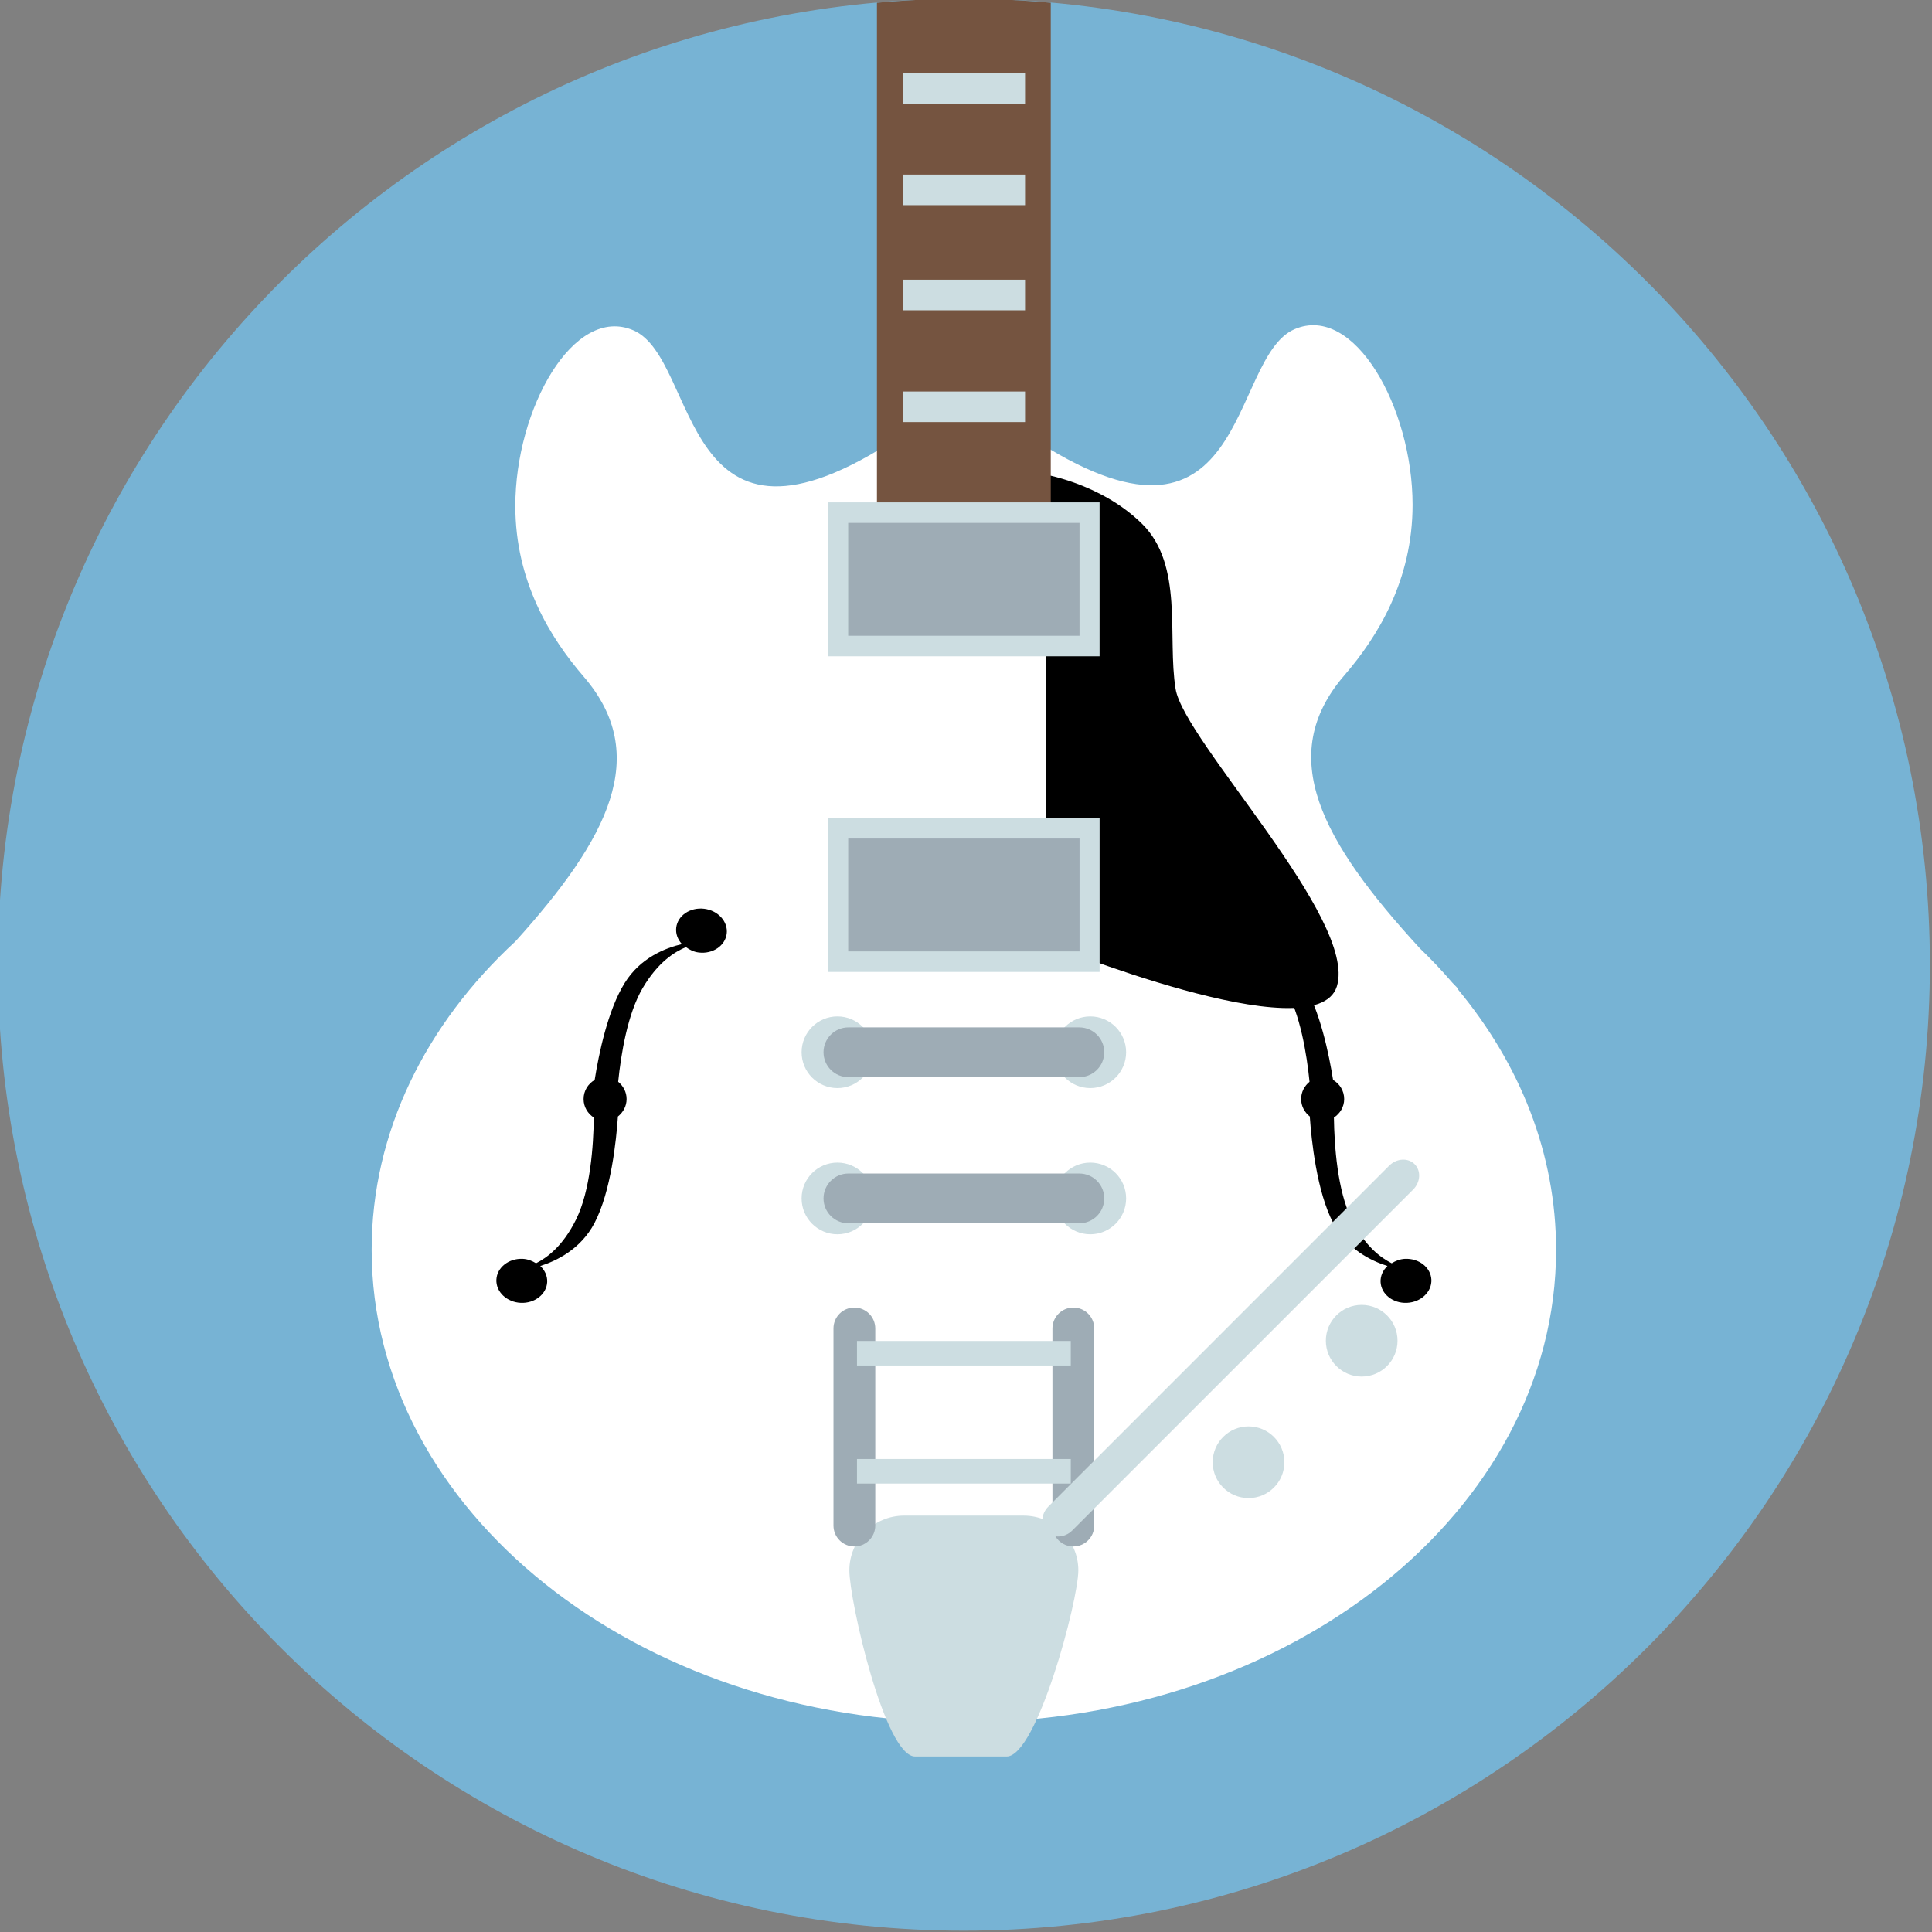<svg width="512" height="512" xmlns="http://www.w3.org/2000/svg">

 <rect width="100%" height="100%" fill="#808080" stroke="none"/>

 <g>
  <title>background</title>
  <rect fill="none" id="canvas_background" height="402" width="582" y="-1" x="-1"/>
 </g>
 <g>
  <title>Layer 1</title>
  <path id="svg_2" fill="#77b3d4" d="m511.436,255.65c0,141.383 -114.623,255.997 -256.005,255.997s-255.995,-114.614 -255.995,-255.997c0,-141.383 114.613,-256.002 255.995,-256.002s256.005,114.619 256.005,256.002z"/>
  <path id="svg_4" fill="#ffffff" d="m386.246,262.048c0.116,0.019 0.228,0.027 0.228,0.027c-0.548,-0.557 -1.039,-1.086 -1.573,-1.634c-2.707,-3.147 -5.576,-6.198 -8.631,-9.127c-26.002,-28.338 -38.43,-50.965 -20.009,-72.33c8.881,-10.288 18.087,-25.265 18.087,-45.209c0,-25.692 -15.427,-53.398 -31.299,-46.527c-17.66,7.642 -11.755,67.214 -70.464,28.231c-5.162,-3.44 -12.266,11.843 -17.159,32.308c-4.907,-20.316 -11.955,-35.432 -17.098,-32.015c-58.709,38.988 -52.799,-20.585 -70.459,-28.226c-15.873,-6.871 -31.304,20.835 -31.304,46.532c0,19.939 9.211,34.917 18.092,45.204c17.953,20.822 6.625,42.846 -18.045,70.172c-23.737,21.945 -38.119,50.497 -38.119,81.759c0,69.155 70.269,125.218 156.948,125.218c86.665,0 156.934,-56.063 156.934,-125.218c-0.001,-25.572 -9.634,-49.347 -26.129,-69.165z"/>
  <path id="svg_5" d="m277.116,249.884l0,-109.341l-1.114,-14.967c0,0 15.557,2.303 26.647,13.231c11.101,10.938 6.662,29.926 8.891,43.742c2.21,13.807 48.296,61.002 42.743,78.848c-5.548,17.837 -77.167,-11.513 -77.167,-11.513z"/>
  <path id="svg_7" fill="#CCDDE1" d="m285.77,416.156c0,8.013 -10.979,49.331 -18.992,49.331l-24.271,0c-8.018,0 -17.414,-41.318 -17.414,-49.331l0,0c0,-8.009 6.495,-14.499 14.512,-14.499l31.648,0c8.013,0 14.517,6.49 14.517,14.499l0,0z"/>
  <path id="svg_10" fill="#9EACB5" d="m226.42,346.519c-3.068,0 -5.538,2.479 -5.538,5.538l0,52.229c0,3.064 2.47,5.543 5.538,5.543c3.05,0 5.539,-2.479 5.539,-5.543l0,-52.229c-0.001,-3.06 -2.489,-5.538 -5.539,-5.538z"/>
  <path id="svg_11" fill="#9EACB5" d="m284.451,346.519c-3.06,0 -5.543,2.479 -5.543,5.538l0,52.229c0,3.064 2.483,5.543 5.543,5.543c3.063,0 5.533,-2.479 5.533,-5.543l0,-52.229c0,-3.06 -2.469,-5.538 -5.533,-5.538z"/>
  <rect id="svg_12" fill="#CCDDE1" y="355.371" x="227.112" width="56.657" height="6.5"/>
  <rect id="svg_13" fill="#CCDDE1" y="386.652" x="227.112" width="56.657" height="6.509"/>
  <path id="svg_15" d="m186.606,240.832c-3.7,-0.441 -7.01,1.792 -7.4,4.986c-0.195,1.62 0.399,3.171 1.514,4.378c-4.383,1.026 -11.017,3.621 -15.158,10.283c-4.517,7.237 -6.903,18.983 -7.967,25.71c-1.731,1.013 -2.938,2.86 -2.938,5.07c0,2.103 1.109,3.857 2.707,4.911c-0.098,7.428 -0.892,19.304 -4.689,26.978c-3.575,7.233 -7.781,10.172 -10.622,11.63c-1.012,-0.636 -2.177,-1.105 -3.51,-1.175c-3.709,-0.172 -6.848,2.294 -6.996,5.521c-0.153,3.212 2.73,5.97 6.448,6.146c3.714,0.172 6.857,-2.303 7.015,-5.516c0.074,-1.634 -0.641,-3.134 -1.829,-4.252c4.28,-1.347 10.715,-4.43 14.354,-11.365c4.415,-8.385 5.798,-22.107 6.221,-28.255c1.355,-1.081 2.298,-2.706 2.298,-4.623c0,-1.886 -0.905,-3.491 -2.229,-4.578c0.757,-7.409 2.488,-18.036 6.504,-24.865c4.109,-6.945 8.51,-9.568 11.448,-10.817c0.966,0.706 2.089,1.272 3.417,1.43c3.682,0.446 6.996,-1.787 7.396,-4.991c0.381,-3.204 -2.298,-6.161 -5.984,-6.606z"/>
  <path id="svg_16" d="m324.274,240.832c3.695,-0.441 7.01,1.792 7.396,4.986c0.181,1.62 -0.409,3.171 -1.514,4.378c4.368,1.026 11.021,3.621 15.153,10.283c4.508,7.237 6.907,18.983 7.971,25.71c1.723,1.013 2.943,2.86 2.943,5.07c0,2.103 -1.123,3.857 -2.721,4.911c0.111,7.428 0.905,19.304 4.689,26.978c3.569,7.233 7.79,10.172 10.622,11.63c1.025,-0.636 2.172,-1.105 3.51,-1.175c3.723,-0.172 6.852,2.294 7.01,5.521c0.148,3.212 -2.744,5.97 -6.463,6.146c-3.714,0.172 -6.852,-2.303 -7,-5.516c-0.074,-1.634 0.631,-3.134 1.819,-4.252c-4.28,-1.347 -10.724,-4.43 -14.354,-11.365c-4.405,-8.385 -5.803,-22.107 -6.226,-28.255c-1.355,-1.081 -2.298,-2.706 -2.298,-4.623c0,-1.886 0.9,-3.491 2.229,-4.578c-0.743,-7.409 -2.475,-18.036 -6.504,-24.865c-4.095,-6.945 -8.51,-9.568 -11.435,-10.817c-0.979,0.706 -2.099,1.272 -3.431,1.43c-3.682,0.446 -7.001,-1.787 -7.382,-4.991c-0.384,-3.204 2.291,-6.161 5.986,-6.606z"/>
  <rect id="svg_18" fill="#CCDDE1" y="216.783" x="219.47" width="71.935" height="40.789"/>
  <rect id="svg_19" fill="#9EACB5" y="222.224" x="224.786" width="61.304" height="29.912"/>
  <path id="svg_22" fill="#CCDDE1" d="m231.425,278.854c0,5.246 -4.248,9.499 -9.494,9.499s-9.494,-4.253 -9.494,-9.499c0,-5.236 4.248,-9.494 9.494,-9.494s9.494,4.257 9.494,9.494z"/>
  <path id="svg_23" fill="#CCDDE1" d="m298.435,278.854c0,5.246 -4.258,9.499 -9.499,9.499c-5.246,0 -9.498,-4.253 -9.498,-9.499c0,-5.236 4.252,-9.494 9.498,-9.494c5.241,-0.001 9.499,4.257 9.499,9.494z"/>
  <path id="svg_24" fill="#9EACB5" d="m292.636,278.854c0,3.649 -2.957,6.602 -6.606,6.602l-61.197,0c-3.63,0 -6.588,-2.952 -6.588,-6.602l0,0c0,-3.64 2.958,-6.588 6.588,-6.588l61.197,0c3.649,0 6.606,2.948 6.606,6.588l0,0z"/>
  <path id="svg_27" fill="#CCDDE1" d="m231.425,317.596c0,5.241 -4.248,9.498 -9.494,9.498s-9.494,-4.257 -9.494,-9.498c0,-5.251 4.248,-9.494 9.494,-9.494s9.494,4.243 9.494,9.494z"/>
  <path id="svg_28" fill="#CCDDE1" d="m298.435,317.596c0,5.241 -4.258,9.498 -9.499,9.498c-5.246,0 -9.498,-4.257 -9.498,-9.498c0,-5.251 4.252,-9.494 9.498,-9.494c5.241,0 9.499,4.243 9.499,9.494z"/>
  <path id="svg_29" fill="#9EACB5" d="m292.636,317.596c0,3.644 -2.957,6.587 -6.606,6.587l-61.197,0c-3.63,0 -6.588,-2.943 -6.588,-6.587l0,0c0,-3.645 2.958,-6.598 6.588,-6.598l61.197,0c3.649,0 6.606,2.953 6.606,6.598l0,0z"/>
  <path id="svg_30" fill="#CCDDE1" d="m340.374,387.507c0,5.251 -4.252,9.499 -9.498,9.499c-5.241,0 -9.499,-4.248 -9.499,-9.499c0,-5.241 4.258,-9.498 9.499,-9.498c5.246,0 9.498,4.257 9.498,9.498z"/>
  <path id="svg_31" fill="#CCDDE1" d="m370.36,355.307c0,5.246 -4.253,9.498 -9.499,9.498c-5.241,0 -9.494,-4.252 -9.494,-9.498c0,-5.241 4.253,-9.494 9.494,-9.494c5.246,0 9.499,4.252 9.499,9.494z"/>
  <path id="svg_32" fill="#CCDDE1" d="m374.896,308.52c1.746,1.755 1.569,4.772 -0.408,6.74l-90.311,90.316c-1.968,1.978 -4.985,2.153 -6.736,0.403l0,0c-1.759,-1.755 -1.578,-4.772 0.391,-6.736l90.314,-90.325c1.977,-1.968 4.995,-2.153 6.75,-0.398l0,0z"/>
  <path id="svg_33" fill="#755440" d="m278.462,0.729c-7.59,-0.678 -15.265,-1.082 -23.031,-1.082s-15.44,0.404 -23.031,1.082l0,135.822l46.063,0l0,-135.822l-0.001,0z"/>
  <rect id="svg_34" fill="#CCDDE1" y="103.756" x="239.229" width="32.423" height="8.097"/>
  <rect id="svg_35" fill="#CCDDE1" y="74.123" x="239.229" width="32.423" height="8.106"/>
  <rect id="svg_36" fill="#CCDDE1" y="46.263" x="239.229" width="32.423" height="8.106"/>
  <rect id="svg_37" fill="#CCDDE1" y="19.411" x="239.229" width="32.423" height="8.106"/>
  <rect id="svg_39" fill="#CCDDE1" y="133.134" x="219.466" width="71.935" height="40.794"/>
  <rect id="svg_40" fill="#9EACB5" y="138.575" x="224.781" width="61.304" height="29.912"/>
 </g>
</svg>